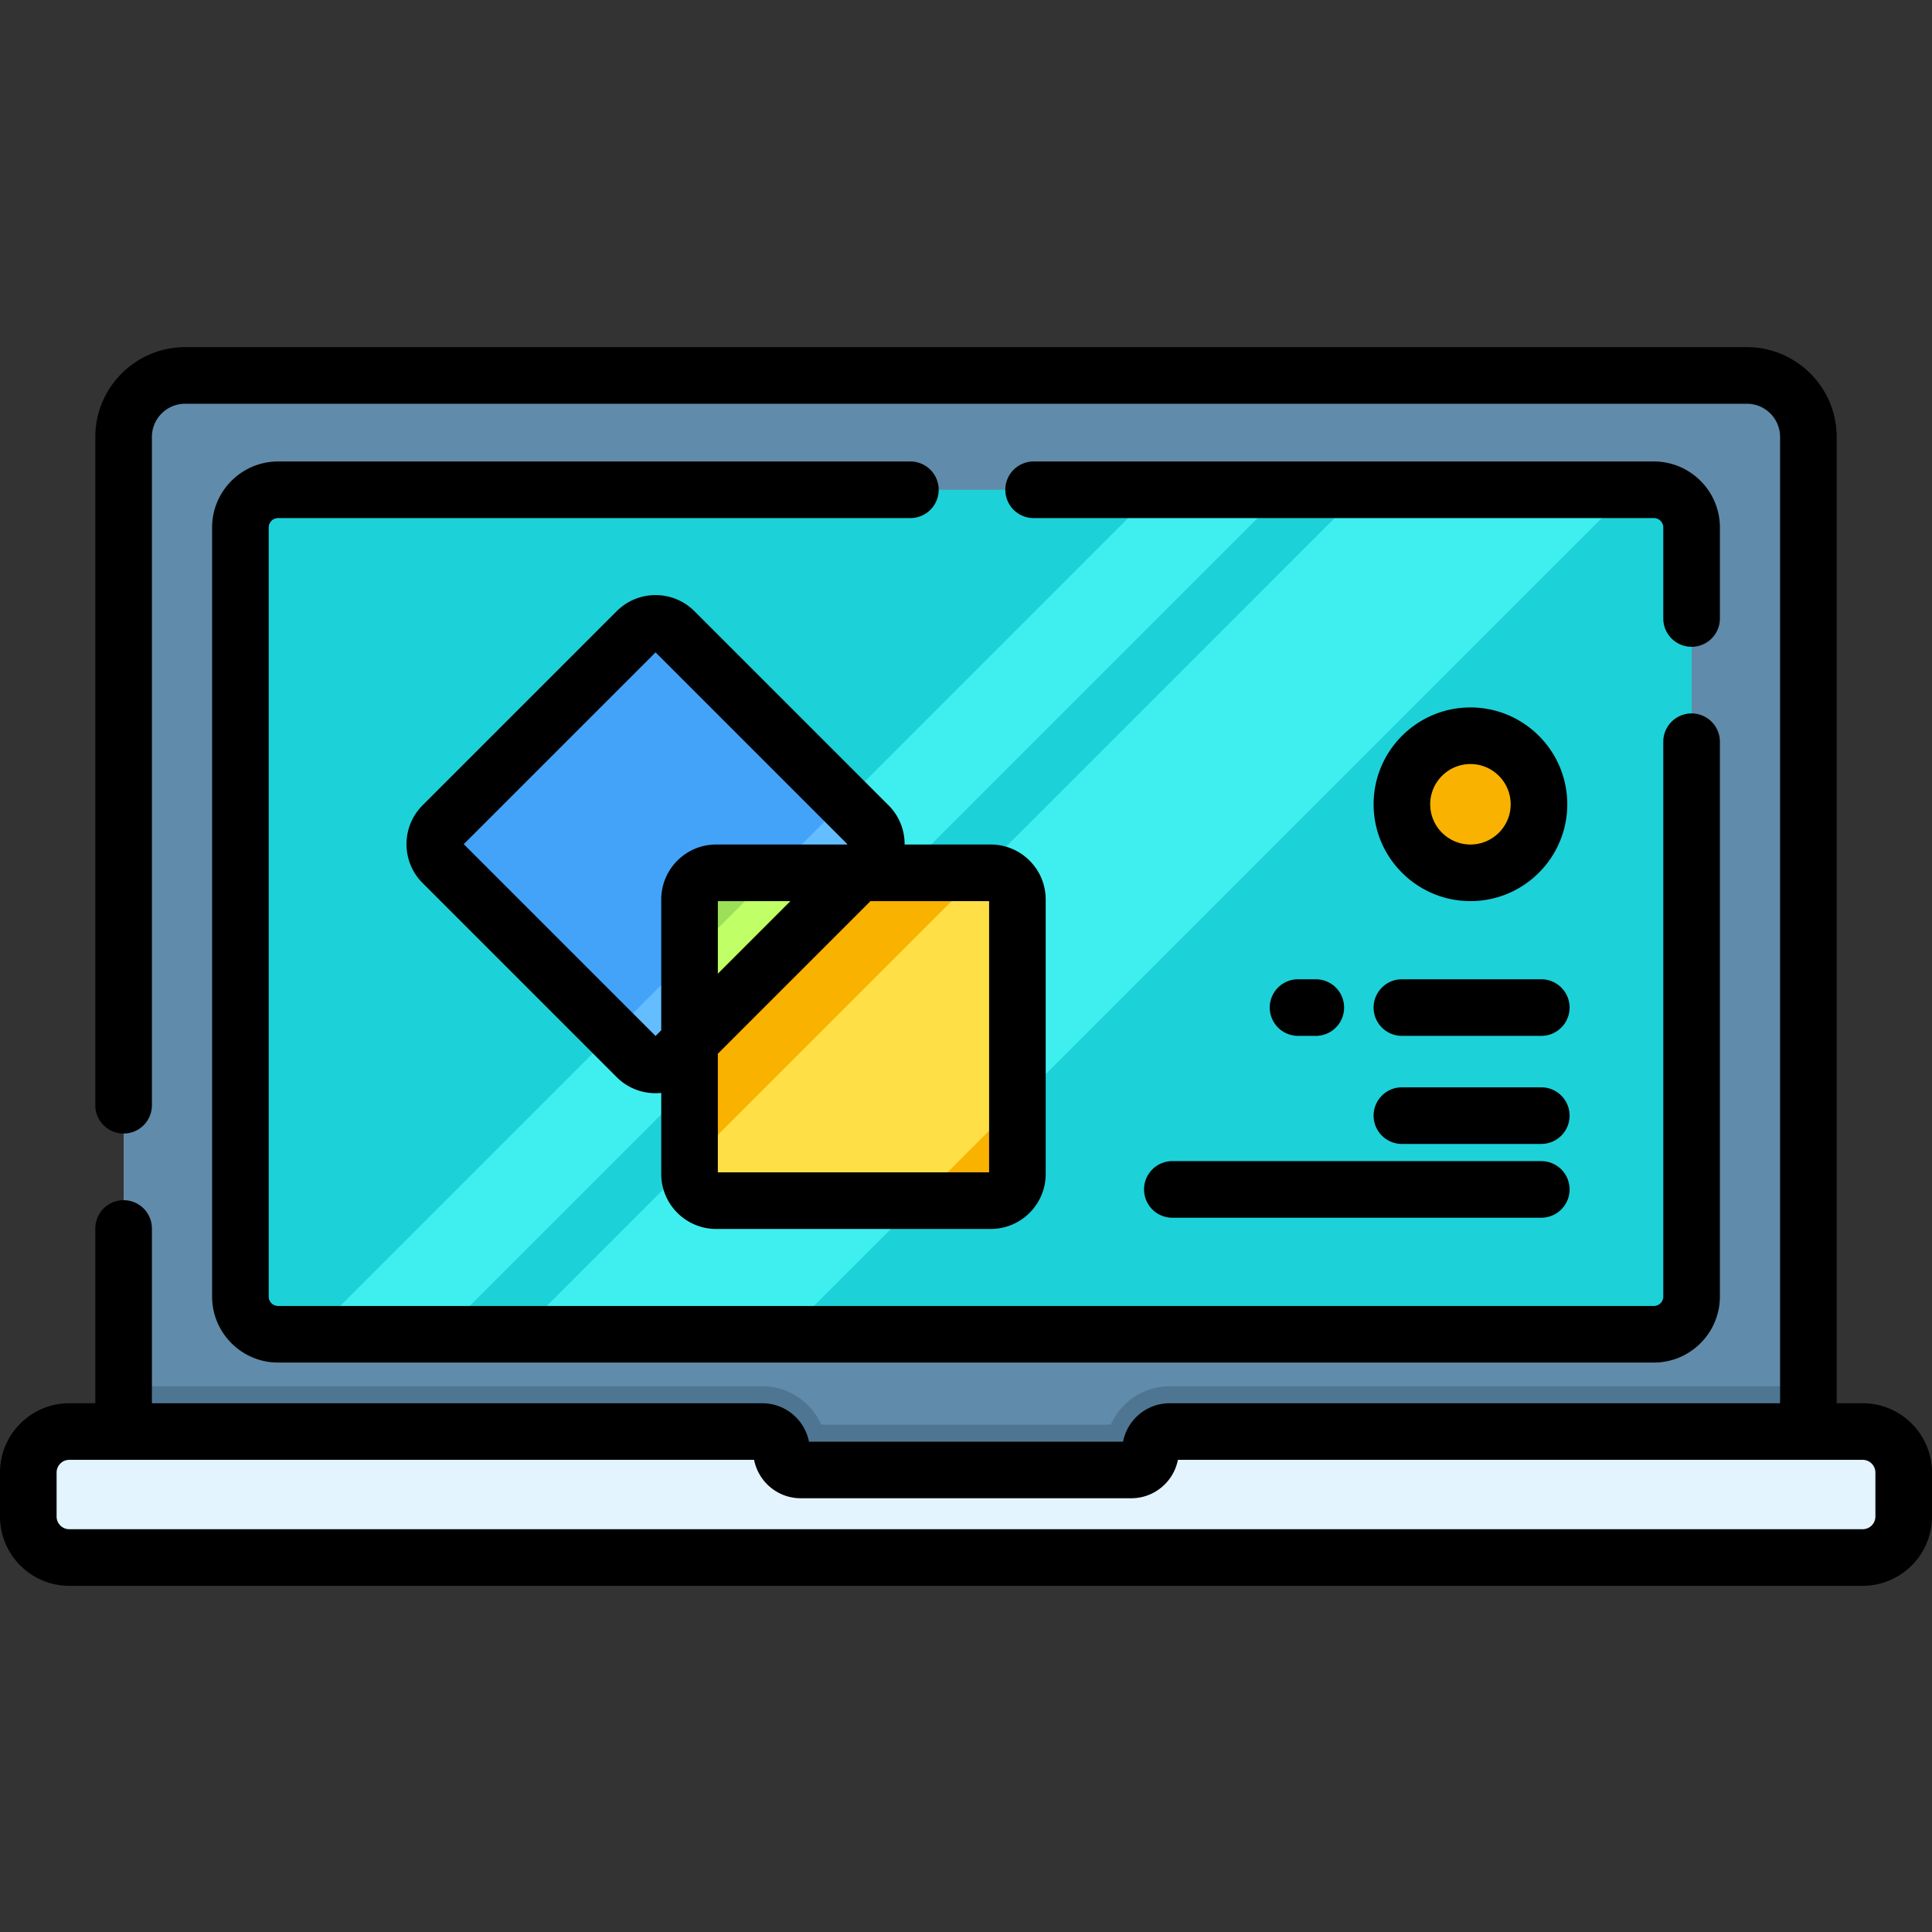 <svg height="512pt" viewBox="0 -92 512 512" width="512pt" xmlns="http://www.w3.org/2000/svg"><rect x="0" y="-92" width="512" height="512" fill="#333333" stroke="none"/><path d="M479.238 23.8V300.81H32.762V23.8c0-9 7.289-16.301 16.289-16.301h413.898c9 0 16.29 7.3 16.29 16.3zm0 0" fill="#618baa"/><path d="M479.238 275.367v25.442H32.762v-25.442H202.02c6.968 0 12.968 4.192 15.628 10.184h76.704c2.66-5.992 8.66-10.184 15.628-10.184zm0 0" fill="#4e7693"/><path d="M504.5 298.238v11.657c0 6-4.863 10.863-10.863 10.863H18.363c-6 0-10.863-4.863-10.863-10.863v-11.657c0-6 4.863-10.867 10.863-10.867h183.66a5.091 5.091 0 0 1 5.09 5.094 5.09 5.09 0 0 0 5.09 5.09h87.594a5.09 5.09 0 0 0 5.09-5.09 5.094 5.094 0 0 1 5.09-5.094h183.66c6 0 10.863 4.867 10.863 10.867zm0 0" fill="#e3f4ff"/><path d="M448.29 47.797v203.797c0 5.523-4.478 10-10 10H73.71c-5.522 0-10-4.477-10-10V47.797c0-5.524 4.477-10 10-10h364.58c5.522 0 10 4.476 10 10zm0 0" fill="#1dd1d9"/><path d="M431.996 37.797L208.2 261.594h-70.8L361.194 37.797zm0 0M340.77 37.797L116.977 261.594H82.668L306.473 37.797zm0 0" fill="#3fefef"/><path d="M230.176 136.703l-51.45 51.45a7.059 7.059 0 0 1-9.984 0l-51.453-51.45a7.059 7.059 0 0 1 0-9.984l51.453-51.453a7.059 7.059 0 0 1 9.985 0l51.449 51.453a7.052 7.052 0 0 1 0 9.984zm0 0" fill="#43a3f9"/><path d="M230.176 136.703l-51.45 51.45a7.059 7.059 0 0 1-9.984 0l-6.312-6.313 61.433-61.434 6.313 6.313a7.052 7.052 0 0 1 0 9.984zm0 0" fill="#64bdff"/><path d="M269.621 146.371v72.754a7.06 7.06 0 0 1-7.058 7.063h-72.758c-3.899 0-7.07-3.16-7.07-7.063v-72.754c0-3.898 3.171-7.062 7.07-7.062h72.757a7.062 7.062 0 0 1 7.06 7.062zm0 0" fill="#f9b200"/><path d="M269.621 146.371v53.797l-26.016 26.02h-53.8c-3.899 0-7.07-3.16-7.07-7.063v-2.867l76.949-76.95h2.879a7.062 7.062 0 0 1 7.058 7.063zm0 0" fill="#ffdf46"/><path d="M227.57 139.309l-44.836 44.824V146.37c0-3.898 3.172-7.062 7.07-7.062zm0 0" fill="#9be058"/><path d="M227.57 139.309l-44.836 44.824v-22.598l22.227-22.226zm0 0" fill="#c0ff66"/><path d="M407.844 121.145c0 10.027-8.133 18.16-18.164 18.16-10.028 0-18.16-8.133-18.16-18.16 0-10.032 8.132-18.165 18.16-18.165 10.03 0 18.164 8.133 18.164 18.165zm0 0" fill="#f9b200"/><path d="M493.637 279.875h-6.895V23.797C486.742 10.676 476.066 0 462.945 0H49.055C35.934 0 25.258 10.676 25.258 23.797v177.101a7.5 7.5 0 0 0 7.5 7.5c4.144 0 7.5-3.355 7.5-7.5V23.797c0-4.852 3.945-8.797 8.797-8.797h413.89c4.852 0 8.797 3.945 8.797 8.797v256.078H309.977c-6.118 0-11.23 4.387-12.356 10.18h-83.238c-1.13-5.793-6.242-10.18-12.36-10.18H40.258v-46.313c0-4.144-3.356-7.5-7.5-7.5a7.5 7.5 0 0 0-7.5 7.5v46.313h-6.895C8.238 279.875 0 288.109 0 298.238v11.657c0 10.125 8.238 18.363 18.363 18.363h475.274c10.125 0 18.363-8.238 18.363-18.363v-11.657c0-10.129-8.238-18.363-18.363-18.363zm3.363 30.02a3.366 3.366 0 0 1-3.363 3.363H18.363A3.366 3.366 0 0 1 15 309.895v-11.657a3.37 3.37 0 0 1 3.363-3.367h181.48c1.13 5.793 6.243 10.18 12.36 10.18h87.594c6.117 0 11.23-4.387 12.36-10.18h181.48a3.372 3.372 0 0 1 3.363 3.367zm0 0"/><path d="M241.262 30.297H73.71c-9.652 0-17.5 7.851-17.5 17.5v203.797c0 9.648 7.848 17.5 17.5 17.5h364.578c9.649 0 17.5-7.852 17.5-17.5V104.566a7.5 7.5 0 1 0-15 0v147.028c0 1.379-1.121 2.5-2.5 2.5H73.711a2.502 2.502 0 0 1-2.5-2.5V47.797c0-1.375 1.121-2.5 2.5-2.5h167.547c4.144 0 7.5-3.356 7.5-7.5 0-4.14-3.356-7.5-7.496-7.5zm0 0"/><path d="M448.29 79.406a7.5 7.5 0 0 0 7.5-7.5v-24.11c0-9.648-7.853-17.5-17.5-17.5H273.921a7.5 7.5 0 0 0-7.5 7.5c0 4.145 3.355 7.5 7.5 7.5h164.367c1.379 0 2.5 1.126 2.5 2.5v24.11c0 4.14 3.36 7.5 7.5 7.5zm0 0M239.73 131.805a14.503 14.503 0 0 0-4.253-10.39L184.03 69.968c-5.68-5.68-14.918-5.68-20.597 0l-51.446 51.445c-5.68 5.68-5.68 14.918 0 20.598l51.446 51.445a14.518 14.518 0 0 0 11.804 4.176v21.492c0 8.031 6.532 14.563 14.563 14.563h72.758c8.03 0 14.562-6.532 14.562-14.563v-72.758c0-8.027-6.531-14.562-14.562-14.562zm-65.996 50.738l-50.832-50.832 50.828-50.828 50.833 50.828-.094.094H189.8c-8.031 0-14.563 6.535-14.563 14.562v34.668zm35.735-35.738l-19.23 19.23v-19.23zm52.652 71.882h-71.883V187.25l40.446-40.445h31.437zm0 0M303.184 223.207c0 4.145 3.355 7.5 7.5 7.5h97.773a7.5 7.5 0 1 0 0-15h-97.773a7.5 7.5 0 0 0-7.5 7.5zm0 0M408.457 196.152H371.52a7.5 7.5 0 1 0 0 15h36.937c4.145 0 7.5-3.355 7.5-7.5 0-4.14-3.36-7.5-7.5-7.5zm0 0M408.457 167.516H371.52a7.5 7.5 0 1 0 0 15h36.937a7.5 7.5 0 0 0 7.5-7.5 7.5 7.5 0 0 0-7.5-7.5zm0 0M348.703 182.516a7.5 7.5 0 0 0 7.5-7.5c0-4.145-3.355-7.5-7.5-7.5h-4.707a7.5 7.5 0 1 0 0 15zm0 0M389.684 146.805c14.148 0 25.66-11.512 25.66-25.66 0-14.153-11.512-25.665-25.66-25.665-14.153 0-25.664 11.512-25.664 25.665 0 14.148 11.511 25.66 25.664 25.66zm0-36.325c5.879 0 10.66 4.786 10.66 10.665 0 5.878-4.781 10.66-10.66 10.66s-10.664-4.782-10.664-10.66c0-5.88 4.785-10.665 10.664-10.665zm0 0"/></svg>